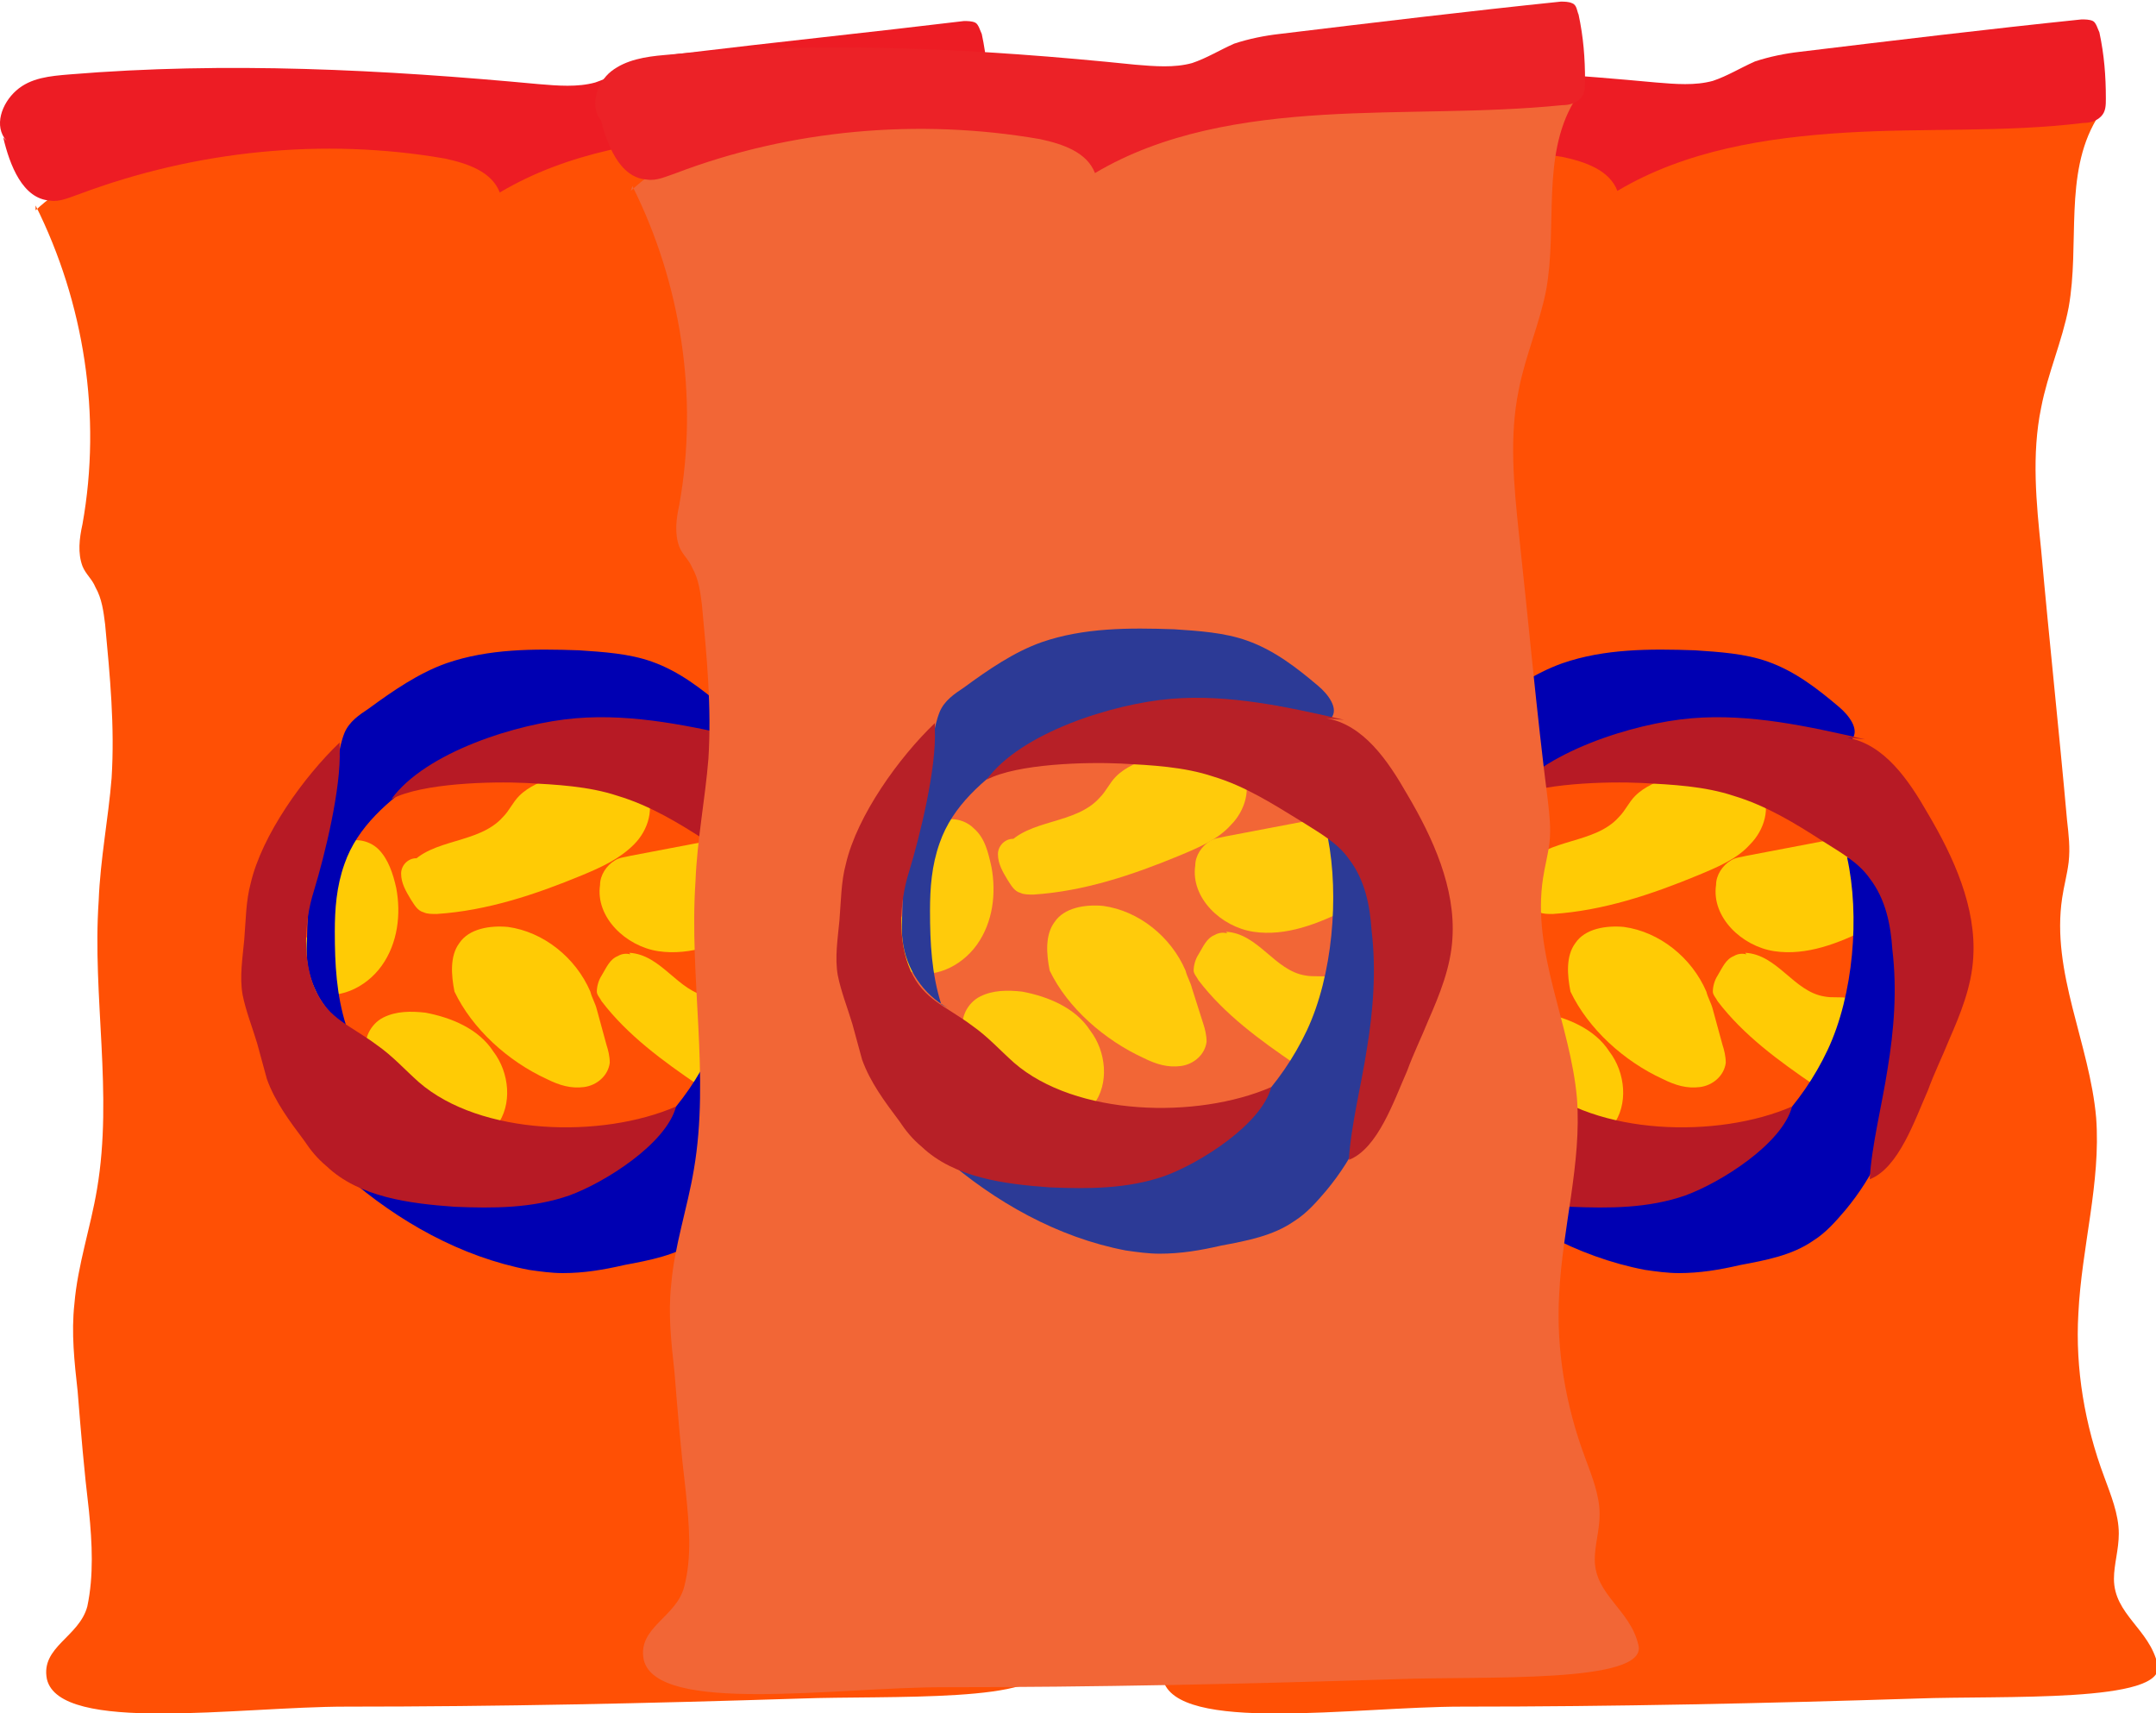 <?xml version="1.0" encoding="utf-8"?>
<!-- Generator: Adobe Illustrator 18.1.0, SVG Export Plug-In . SVG Version: 6.00 Build 0)  -->
<svg version="1.1" id="Layer_1" xmlns="http://www.w3.org/2000/svg" xmlns:xlink="http://www.w3.org/1999/xlink" x="0px" y="0px"
	 viewBox="0 0 133.3 105.9" style="enable-background:new 0 0 133.3 105.9;" xml:space="preserve">
<style type="text/css">
	.st0{fill:#FFFFFF;}
	.st1{fill:#0071FC;}
	.st2{fill:none;stroke:#001D2D;stroke-width:2;stroke-linecap:round;stroke-linejoin:round;stroke-miterlimit:10;}
	.st3{fill:#F4D49D;}
	.st4{fill:#44612D;}
	.st5{fill:#9BC53D;}
	.st6{fill:#CDCED0;}
	.st7{fill:#E7E9E6;}
	.st8{fill:#C9A877;}
	.st9{fill:#D2A12A;}
	.st10{fill:#EEA820;}
	.st11{fill:#6E1F3F;}
	.st12{fill:#2AAAE2;}
	.st13{fill:#25809A;}
	.st14{fill:#F48CA3;}
	.st15{fill:#BD294C;}
	.st16{fill:#6B3315;}
	.st17{fill:#ED2024;}
	.st18{fill:#FFCB0B;}
	.st19{fill:#412312;}
	.st20{fill:#282A73;}
	.st21{fill:#228099;}
	.st22{fill:#0000B2;}
	.st23{fill:#FFCB05;}
	.st24{fill:#EFA803;}
	.st25{fill:#D16502;}
	.st26{fill:#902924;}
	.st27{fill:#B71A25;}
	.st28{fill:#FF0005;}
	.st29{fill:#AD8104;}
	.st30{fill:#FFDB9C;}
	.st31{fill:#FFEDD4;}
	.st32{fill:#D3A100;}
	.st33{fill:#006837;}
	.st34{fill:#ED1C24;}
	.st35{fill:#6D6C73;}
	.st36{fill:#BFBEBE;}
	.st37{fill:#FFF5D9;}
	.st38{fill:#FF5005;}
	.st39{fill:#F26636;}
	.st40{fill:#EC2227;}
	.st41{fill:#2C3A96;}
	.st42{fill:#B72027;}
	.st43{fill:#C89754;}
	.st44{fill:#F19121;}
	.st45{fill:#FDEB07;}
	.st46{fill:#FEC045;}
	.st47{fill:#732644;}
	.st48{fill:#BB1E72;}
	.st49{fill:#AD832D;}
	.st50{fill:#08549E;}
	.st51{fill:#416FB6;}
	.st52{fill:#9A3D21;}
	.st53{fill:#BD4D27;}
</style>
<g id="XMLID_603_">
	<g id="XMLID_1362_">
		<g id="XMLID_1646_">
			<path id="XMLID_441_" class="st38" d="M71.2,12.7c3,6,4.1,13,2.9,19.7c-0.2,0.9-0.3,1.8,0,2.6c0.2,0.5,0.6,0.8,0.8,1.3
				c0.4,0.7,0.5,1.5,0.6,2.3c0.3,3.2,0.6,6.3,0.4,9.5c-0.2,2.5-0.7,5-0.8,7.6c-0.4,5.9,0.9,12-0.1,17.8c-0.4,2.4-1.2,4.7-1.4,7.1
				c-0.2,1.8,0,3.6,0.2,5.4c0.2,2.5,0.4,4.9,0.7,7.4c0.2,2,0.3,4-0.1,5.9c-0.5,1.9-2.9,2.5-2.5,4.5c0.8,3.4,11.9,1.7,18.5,1.7
				c9.4,0,18.7-0.2,28.1-0.5c5.3-0.2,15.5,0.3,14.9-2.1c-0.5-2.2-2.7-3.1-2.7-5.3c0-0.9,0.3-1.8,0.3-2.8c0-1.2-0.5-2.4-0.9-3.5
				c-1.2-3.2-1.8-6.7-1.6-10.1c0.2-4.1,1.4-8.1,1.1-12.1c-0.4-4.6-2.8-9-2.1-13.6c0.1-0.7,0.3-1.4,0.4-2.2c0.1-0.9,0-1.7-0.1-2.6
				c-0.5-5.6-1.1-11.1-1.6-16.7c-0.3-2.9-0.6-5.9,0-8.8c0.4-2.1,1.3-4.1,1.7-6.2c0.7-3.9-0.3-8.2,1.7-11.6
				C117.9,5.6,106,8.8,94.2,8.8c-4,0-8.1-0.3-12.1,0.1c-4,0.4-8,1.4-10.9,4.1"/>
		</g>
		<g id="XMLID_1636_">
			<path id="XMLID_437_" class="st34" d="M69.4,8.7c-0.8-0.9-0.3-2.4,0.6-3.1c0.9-0.7,2.1-0.9,3.3-1c9.7-0.9,19.4-0.4,29.1,0.5
				c1.2,0.1,2.4,0.2,3.5-0.1c0.9-0.3,1.7-0.8,2.6-1.2c0.9-0.3,1.9-0.5,2.8-0.6c5.8-0.7,11.6-1.4,17.4-2c0.2,0,0.5,0,0.7,0.1
				c0.2,0.1,0.3,0.5,0.4,0.7c0.3,1.4,0.4,2.7,0.4,4.1c0,0.4,0,0.8-0.3,1.1c-0.3,0.3-0.7,0.4-1.1,0.4c-4.9,0.6-9.8,0.3-14.7,0.6
				c-4.9,0.3-9.9,1.1-14.1,3.6c-0.5-1.3-2-1.8-3.4-2.1C89,8.5,81.1,9.3,73.9,12c-0.6,0.2-1.2,0.5-1.8,0.4c-1.7-0.1-2.5-2.2-2.9-3.9"
				/>
		</g>
		<g id="XMLID_1622_">
			<path id="XMLID_434_" class="st23" d="M94.3,53.5c1.4-1.7,4.3-1.3,5.8-3c0.4-0.4,0.6-0.9,1-1.3c0.6-0.6,1.4-0.9,2.2-1.2
				c1-0.3,2-0.6,3-0.6s2.1,0.5,2.6,1.4c0.6,1.1,0.2,2.5-0.7,3.4c-0.8,0.9-2,1.4-3.2,1.9c-2.9,1.2-5.9,2.2-9,2.4
				c-0.3,0-0.6,0-0.8-0.1c-0.4-0.1-0.6-0.5-0.8-0.8c-0.3-0.5-0.6-1-0.6-1.6c0-0.6,0.6-1.1,1.2-0.9"/>
		</g>
		<g id="XMLID_1614_">
			<path id="XMLID_432_" class="st23" d="M107.9,58.9c2,0.1,3,2.4,4.9,2.7c0.5,0.1,1,0,1.5,0.1c0.8,0.1,1.4,0.6,1.9,1
				c0.7,0.5,1.4,1.1,1.8,1.9c0.4,0.8,0.6,1.8,0.1,2.6c-0.6,1-1.9,1.4-3,1.2s-2-0.7-2.9-1.3c-2.2-1.5-4.4-3.1-6-5.2
				c-0.1-0.2-0.3-0.4-0.3-0.6c0-0.3,0.1-0.7,0.3-1c0.3-0.5,0.5-1,1-1.2c0.5-0.3,1.2-0.1,1.2,0.4"/>
		</g>
		<g id="XMLID_1606_">
			<path id="XMLID_430_" class="st23" d="M97.1,61.3c-0.2-1-0.3-2.2,0.3-3c0.6-0.9,1.9-1.1,3-1c2.2,0.3,4.2,1.9,5.1,4
				c0.1,0.4,0.3,0.7,0.4,1.1c0.2,0.7,0.4,1.5,0.6,2.2c0.1,0.3,0.2,0.7,0.2,1.1c-0.1,0.8-0.8,1.4-1.6,1.5c-0.8,0.1-1.5-0.1-2.3-0.5
				C100.4,65.6,98.2,63.6,97.1,61.3"/>
		</g>
		<g id="XMLID_1596_">
			<path id="XMLID_428_" class="st23" d="M114.3,51.7c-2.1,0.4-4.2,0.8-6.3,1.2c-0.4,0.1-0.7,0.1-1,0.3c-0.5,0.3-0.9,0.9-0.9,1.5
				c-0.3,2,1.6,3.8,3.6,4.1s4-0.5,5.8-1.4c0.3-0.2,0.6-0.3,0.8-0.7c0.1-0.3,0.1-0.6,0-0.9c-0.5-1.5-1.9-2.7-1.6-4.2"/>
		</g>
		<g id="XMLID_1587_">
			<path id="XMLID_426_" class="st23" d="M91.7,65.1c-0.3-0.8,0.2-1.8,1-2.2c0.8-0.4,1.7-0.4,2.6-0.3c1.6,0.3,3.3,1,4.2,2.4
				c1,1.3,1.2,3.3,0.2,4.6c-0.3,0.5-0.9,0.8-1.4,0.7c-0.3,0-0.5-0.2-0.7-0.4c-0.8-0.6-1.4-1.3-2-2C94.2,66.5,93.5,66,91.7,65.1"/>
		</g>
		<g id="XMLID_1580_">
			<path id="XMLID_424_" class="st23" d="M90,52.3c0.7-0.6,1.8-0.4,2.4,0.2c0.7,0.6,0.9,1.5,1.1,2.4c0.3,1.6,0.1,3.4-0.9,4.8
				c-1,1.4-2.8,2.2-4.3,1.6c-0.5-0.2-1.1-0.6-1.1-1.1c0-0.3,0-0.5,0.1-0.8c0.3-0.9,0.8-1.7,1.3-2.6C89.4,55.1,89.7,54.2,90,52.3"/>
		</g>
		<g id="XMLID_1575_">
			<path id="XMLID_415_" class="st22" d="M90.4,63.4c-0.6-1.9-0.7-3.8-0.7-5.8c0-1.4,0.1-2.8,0.6-4.2c0.8-2.3,2.7-3.9,4.7-5.3
				c3.5-2.4,7.7-3.7,11.9-3.5c1.5,0.1,3,0.1,4.5,0.4c1,0.2,2.1,0.4,3.1,0.7c0.5-0.6-0.2-1.5-0.8-2c-1.3-1.1-2.7-2.2-4.4-2.8
				c-1.4-0.5-3-0.6-4.5-0.7c-2.8-0.1-5.6-0.1-8.2,0.8c-1.7,0.6-3.3,1.7-4.8,2.8c-0.6,0.4-1.2,0.8-1.5,1.5c-0.2,0.5-0.3,1-0.4,1.6
				c-0.2,1.3-0.7,2.6-1.1,4c-0.5,2.1-0.7,4.2-0.8,6.4c0,0.7-0.1,1.4,0,2.2c0.2,1.7,1.3,3.4,2.8,4.2"/>
		</g>
		<g id="XMLID_1557_">
			<path id="XMLID_384_" class="st22" d="M90.6,72.7c2.2,1.3,4.8,1.5,7.4,1.6c1.4,0.1,2.9,0.1,4.3-0.2c1.1-0.2,2.1-0.7,3.1-1.2
				c3.3-1.8,6-4.6,7.6-8c1.6-3.4,2-8.3,1.2-11.9c1.2,0.2,2.1,2.1,2.7,3.1c0.6,1,0.8,2.2,1,3.4c0.7,5.4-0.3,11.1-3.8,15.3
				c-0.6,0.7-1.2,1.4-2,1.9c-1.3,0.9-2.9,1.2-4.5,1.5c-1.3,0.3-2.5,0.5-3.8,0.5c-0.7,0-1.4-0.1-2.1-0.2c-4.2-0.8-8.1-3-11.3-5.8"/>
		</g>
		<g id="XMLID_1415_">
			<path id="XMLID_418_" class="st27" d="M114.2,45.6c2.3,0.4,3.8,2.6,5,4.7c1.6,2.7,3,5.8,2.8,8.9c-0.1,1.8-0.8,3.5-1.5,5.1
				c-0.4,1-0.9,2-1.3,3.1c-0.8,1.8-1.8,4.8-3.6,5.5c0.1-2,0.8-4.8,1.1-6.8c0.4-2.4,0.6-4.9,0.3-7.4c-0.1-1.5-0.4-3.1-1.4-4.4
				c-0.7-1-1.8-1.6-2.9-2.3c-1.7-1.1-3.5-2.2-5.5-2.8c-1.8-0.6-3.8-0.7-5.7-0.8c-2.1-0.1-6.4,0-8.3,1c2.1-2.9,7.8-4.7,11.4-5
				c3.6-0.3,7.2,0.5,10.7,1.3"/>
		</g>
		<g id="XMLID_1369_">
			<path id="XMLID_416_" class="st27" d="M90,45.9c-2.2,2.1-4.8,5.7-5.5,8.7c-0.3,1.1-0.3,2.3-0.4,3.5c-0.1,1.1-0.3,2.3-0.1,3.4
				c0.2,1,0.6,2,0.9,3c0.2,0.7,0.4,1.5,0.6,2.2c0.5,1.4,1.4,2.6,2.3,3.8c0.4,0.6,0.8,1.1,1.4,1.6c2,1.9,5.1,2.3,7.9,2.5
				c2.4,0.1,4.8,0.1,7.1-0.7c2.2-0.8,6-3.2,6.6-5.5c-4.6,2-12.1,1.8-15.9-1.5c-0.9-0.8-1.6-1.6-2.6-2.3c-1.6-1.2-3-1.6-3.8-3.4
				c-0.8-1.8-0.7-4.2-0.1-6.1c0.7-2.3,1.7-6.4,1.6-8.8"/>
		</g>
	</g>
	<g id="XMLID_362_">
		<g id="XMLID_677_">
			<path id="XMLID_414_" class="st38" d="M2.2,12.7c3,6,4.1,13,2.9,19.7c-0.2,0.9-0.3,1.8,0,2.6c0.2,0.5,0.6,0.8,0.8,1.3
				c0.4,0.7,0.5,1.5,0.6,2.3c0.3,3.2,0.6,6.3,0.4,9.5c-0.2,2.5-0.7,5-0.8,7.6C5.7,61.6,7,67.6,6,73.5c-0.4,2.4-1.2,4.7-1.4,7.1
				c-0.2,1.8,0,3.6,0.2,5.4c0.2,2.5,0.4,4.9,0.7,7.4c0.2,2,0.3,4-0.1,5.9c-0.5,1.9-2.9,2.5-2.5,4.5c0.8,3.4,11.9,1.7,18.5,1.7
				c9.4,0,18.7-0.2,28.1-0.5c5.3-0.2,15.5,0.3,14.9-2.1c-0.5-2.2-2.7-3.1-2.7-5.3c0-0.9,0.3-1.8,0.3-2.8c0-1.2-0.5-2.4-0.9-3.5
				c-1.2-3.2-1.8-6.7-1.6-10.1c0.2-4.1,1.4-8.1,1.1-12.1c-0.4-4.6-2.8-9-2.1-13.6c0.1-0.7,0.3-1.4,0.4-2.2c0.1-0.9,0-1.7-0.1-2.6
				c-0.5-5.6-1.1-11.1-1.6-16.7c-0.3-2.9-0.6-5.9,0-8.8c0.4-2.1,1.3-4.1,1.7-6.2c0.7-3.9-0.3-8.2,1.7-11.6C48.9,5.6,37,8.8,25.2,8.8
				c-4,0-8.1-0.3-12.1,0.1s-8,1.4-10.9,4.1"/>
		</g>
		<g id="XMLID_674_">
			<path id="XMLID_410_" class="st34" d="M0.4,8.7C-0.4,7.8,0.1,6.4,1,5.6s2.1-0.9,3.3-1C14,3.8,23.7,4.3,33.3,5.2
				c1.2,0.1,2.4,0.2,3.5-0.1c0.9-0.3,1.7-0.8,2.6-1.2c0.9-0.3,1.9-0.5,2.8-0.6C48,2.6,53.8,2,59.6,1.3c0.2,0,0.5,0,0.7,0.1
				c0.2,0.1,0.3,0.5,0.4,0.7c0.3,1.4,0.4,2.7,0.4,4.1c0,0.4,0,0.8-0.3,1.1c-0.3,0.3-0.7,0.4-1.1,0.4C54.8,8.3,49.9,8,45,8.3
				c-4.9,0.3-9.9,1.1-14.1,3.6c-0.5-1.3-2-1.8-3.4-2.1C20,8.5,12.1,9.3,4.9,12c-0.6,0.2-1.2,0.5-1.8,0.4c-1.7-0.1-2.5-2.2-2.9-3.9"
				/>
		</g>
		<g id="XMLID_671_">
			<path id="XMLID_407_" class="st23" d="M25.3,53.5c1.4-1.7,4.3-1.3,5.8-3c0.4-0.4,0.6-0.9,1-1.3c0.6-0.6,1.4-0.9,2.2-1.2
				c1-0.3,2-0.6,3-0.6s2.1,0.5,2.6,1.4c0.6,1.1,0.2,2.5-0.7,3.4s-2,1.4-3.2,1.9c-2.9,1.2-5.9,2.2-9,2.4c-0.3,0-0.6,0-0.8-0.1
				c-0.4-0.1-0.6-0.5-0.8-0.8c-0.3-0.5-0.6-1-0.6-1.6c0-0.6,0.6-1.1,1.2-0.9"/>
		</g>
		<g id="XMLID_667_">
			<path id="XMLID_404_" class="st23" d="M38.9,58.9c2,0.1,3,2.4,4.9,2.7c0.5,0.1,1,0,1.5,0.1c0.8,0.1,1.4,0.6,1.9,1
				c0.7,0.5,1.4,1.1,1.8,1.9c0.4,0.8,0.6,1.8,0.1,2.6c-0.6,1-1.9,1.4-3,1.2s-2-0.7-2.9-1.3c-2.2-1.5-4.4-3.1-6-5.2
				c-0.1-0.2-0.3-0.4-0.3-0.6c0-0.3,0.1-0.7,0.3-1c0.3-0.5,0.5-1,1-1.2c0.5-0.3,1.2-0.1,1.2,0.4"/>
		</g>
		<g id="XMLID_661_">
			<path id="XMLID_401_" class="st23" d="M28.1,61.3c-0.2-1-0.3-2.2,0.3-3c0.6-0.9,1.9-1.1,3-1c2.2,0.3,4.2,1.9,5.1,4
				c0.1,0.4,0.3,0.7,0.4,1.1c0.2,0.7,0.4,1.5,0.6,2.2c0.1,0.3,0.2,0.7,0.2,1.1c-0.1,0.8-0.8,1.4-1.6,1.5c-0.8,0.1-1.5-0.1-2.3-0.5
				C31.4,65.6,29.2,63.6,28.1,61.3"/>
		</g>
		<g id="XMLID_658_">
			<path id="XMLID_398_" class="st23" d="M45.3,51.7c-2.1,0.4-4.2,0.8-6.3,1.2c-0.4,0.1-0.7,0.1-1,0.3c-0.5,0.3-0.9,0.9-0.9,1.5
				c-0.3,2,1.6,3.8,3.6,4.1s4-0.5,5.8-1.4c0.3-0.2,0.6-0.3,0.8-0.7c0.1-0.3,0.1-0.6,0-0.9c-0.5-1.5-1.9-2.7-1.6-4.2"/>
		</g>
		<g id="XMLID_652_">
			<path id="XMLID_394_" class="st23" d="M22.7,65.1c-0.3-0.8,0.2-1.8,1-2.2c0.8-0.4,1.7-0.4,2.6-0.3c1.6,0.3,3.3,1,4.2,2.4
				c1,1.3,1.2,3.3,0.2,4.6c-0.3,0.5-0.9,0.8-1.4,0.7c-0.3,0-0.5-0.2-0.7-0.4c-0.8-0.6-1.4-1.3-2-2C25.2,66.5,24.5,66,22.7,65.1"/>
		</g>
		<g id="XMLID_645_">
			<path id="XMLID_391_" class="st23" d="M21,52.3c0.7-0.6,1.8-0.4,2.4,0.2s0.9,1.5,1.1,2.4c0.3,1.6,0.1,3.4-0.9,4.8
				c-1,1.4-2.8,2.2-4.3,1.6c-0.5-0.2-1.1-0.6-1.1-1.1c0-0.3,0-0.5,0.1-0.8c0.3-0.9,0.8-1.7,1.3-2.6C20.4,55.1,20.7,54.2,21,52.3"/>
		</g>
		<g id="XMLID_641_">
			<path id="XMLID_381_" class="st22" d="M21.4,63.4c-0.6-1.9-0.7-3.8-0.7-5.8c0-1.4,0.1-2.8,0.6-4.2c0.8-2.3,2.7-3.9,4.7-5.3
				c3.5-2.4,7.7-3.7,11.9-3.5c1.5,0.1,3,0.1,4.5,0.4c1,0.2,2.1,0.4,3.1,0.7c0.5-0.6-0.2-1.5-0.8-2c-1.3-1.1-2.7-2.2-4.4-2.8
				c-1.4-0.5-3-0.6-4.5-0.7c-2.8-0.1-5.6-0.1-8.2,0.8c-1.7,0.6-3.3,1.7-4.8,2.8c-0.6,0.4-1.2,0.8-1.5,1.5c-0.2,0.5-0.3,1-0.4,1.6
				c-0.2,1.3-0.7,2.6-1.1,4c-0.5,2.1-0.7,4.2-0.8,6.4c0,0.7-0.1,1.4,0,2.2c0.2,1.7,1.3,3.4,2.8,4.2"/>
		</g>
		<g id="XMLID_637_">
			<path id="XMLID_377_" class="st22" d="M21.6,72.7c2.2,1.3,4.8,1.5,7.4,1.6c1.4,0.1,2.9,0.1,4.3-0.2c1.1-0.2,2.1-0.7,3.1-1.2
				c3.3-1.8,6-4.6,7.6-8c1.6-3.4,2-8.3,1.2-11.9c1.2,0.2,2.1,2.1,2.7,3.1s0.8,2.2,1,3.4c0.7,5.4-0.3,11.1-3.8,15.3
				c-0.6,0.7-1.2,1.4-2,1.9c-1.3,0.9-2.9,1.2-4.5,1.5c-1.3,0.3-2.5,0.5-3.8,0.5c-0.7,0-1.4-0.1-2.1-0.2c-4.2-0.8-8.1-3-11.3-5.8"/>
		</g>
		<g id="XMLID_364_">
			<path id="XMLID_421_" class="st27" d="M45.2,45.6c2.3,0.4,3.8,2.6,5,4.7c1.6,2.7,3,5.8,2.8,8.9c-0.1,1.8-0.8,3.5-1.5,5.1
				c-0.4,1-0.9,2-1.3,3.1c-0.8,1.8-1.8,4.8-3.6,5.5c0.1-2,0.8-4.8,1.1-6.8c0.4-2.4,0.6-4.9,0.3-7.4c-0.1-1.5-0.4-3.1-1.4-4.4
				c-0.7-1-1.8-1.6-2.9-2.3c-1.7-1.1-3.5-2.2-5.5-2.8c-1.8-0.6-3.8-0.7-5.7-0.8c-2.1-0.1-6.4,0-8.3,1c2.1-2.9,7.8-4.7,11.4-5
				s7.2,0.5,10.7,1.3"/>
		</g>
		<g id="XMLID_363_">
			<path id="XMLID_439_" class="st27" d="M21,45.9c-2.2,2.1-4.8,5.7-5.5,8.7c-0.3,1.1-0.3,2.3-0.4,3.5c-0.1,1.1-0.3,2.3-0.1,3.4
				c0.2,1,0.6,2,0.9,3c0.2,0.7,0.4,1.5,0.6,2.2c0.5,1.4,1.4,2.6,2.3,3.8c0.4,0.6,0.8,1.1,1.4,1.6c2,1.9,5.1,2.3,7.9,2.5
				c2.4,0.1,4.8,0.1,7.1-0.7c2.2-0.8,6-3.2,6.6-5.5c-4.6,2-12.1,1.8-15.9-1.5c-0.9-0.8-1.6-1.6-2.6-2.3c-1.6-1.2-3-1.6-3.8-3.4
				c-0.8-1.8-0.7-4.2-0.1-6.1c0.7-2.3,1.7-6.4,1.6-8.8"/>
		</g>
	</g>
	<g id="XMLID_76_">
		<path id="XMLID_361_" class="st39" d="M39.1,11.5c3,6,4.1,13,2.9,19.7c-0.2,0.9-0.3,1.8,0,2.6c0.2,0.5,0.6,0.8,0.8,1.3
			c0.4,0.7,0.5,1.5,0.6,2.3c0.3,3.2,0.6,6.3,0.4,9.5c-0.2,2.5-0.7,5-0.8,7.6c-0.4,5.9,0.9,12-0.1,17.8c-0.4,2.4-1.2,4.7-1.4,7.1
			c-0.2,1.8,0,3.6,0.2,5.4c0.2,2.5,0.4,4.9,0.7,7.4c0.2,2,0.4,4-0.1,5.9s-2.9,2.5-2.5,4.5c0.8,3.4,11.9,1.7,18.5,1.7
			c9.4,0,18.7-0.2,28.1-0.5c5.3-0.2,15.5,0.3,14.9-2.1c-0.5-2.2-2.7-3.1-2.7-5.3c0-0.9,0.3-1.8,0.3-2.8c0-1.2-0.5-2.4-0.9-3.5
			c-1.2-3.2-1.8-6.7-1.6-10.1c0.2-4.1,1.4-8.1,1.1-12.1c-0.4-4.6-2.8-9-2.1-13.6c0.1-0.7,0.3-1.4,0.4-2.2c0.1-0.9,0-1.7-0.1-2.6
			C95,44,94.5,38.4,93.9,32.9c-0.3-2.9-0.6-5.9,0-8.8c0.4-2.1,1.3-4.1,1.7-6.2c0.7-3.9-0.3-8.2,1.7-11.6C85.7,4.3,73.9,7.5,62.1,7.6
			C58,7.6,54,7.3,50,7.7C46,8.1,42,9,39,11.8"/>
		<path id="XMLID_360_" class="st40" d="M37.2,7.5c-0.8-0.9-0.3-2.4,0.6-3.1c0.9-0.7,2.1-0.9,3.3-1C50.8,2.5,60.5,3,70.2,4
			c1.2,0.1,2.4,0.2,3.5-0.1c0.9-0.3,1.7-0.8,2.6-1.2c0.9-0.3,1.9-0.5,2.8-0.6c5.8-0.7,11.6-1.4,17.4-2c0.2,0,0.5,0,0.7,0.1
			c0.3,0.1,0.3,0.5,0.4,0.7c0.3,1.4,0.4,2.7,0.4,4.1c0,0.4,0,0.8-0.3,1.1c-0.3,0.3-0.7,0.4-1.1,0.4C91.6,7,86.7,6.8,81.8,7.1
			c-4.9,0.3-9.9,1.1-14.1,3.6c-0.5-1.3-2-1.8-3.4-2.1C56.8,7.3,48.9,8,41.8,10.7c-0.6,0.2-1.2,0.5-1.8,0.4c-1.7-0.1-2.5-2.2-2.9-3.9
			"/>
		<path id="XMLID_359_" class="st18" d="M62.2,52.3c1.4-1.7,4.3-1.3,5.8-3c0.4-0.4,0.6-0.9,1-1.3c0.6-0.6,1.4-0.9,2.2-1.2
			c1-0.3,2-0.7,3-0.6c1,0,2.1,0.5,2.6,1.4c0.6,1.1,0.2,2.5-0.7,3.4c-0.8,0.9-2,1.4-3.2,1.9c-2.9,1.2-5.9,2.2-9,2.4
			c-0.3,0-0.6,0-0.8-0.1c-0.4-0.1-0.6-0.5-0.8-0.8c-0.3-0.5-0.6-1-0.6-1.6c0-0.6,0.6-1.1,1.2-0.9"/>
		<path id="XMLID_358_" class="st18" d="M75.8,57.6c2,0.1,3,2.4,4.9,2.7c0.5,0.1,1,0,1.5,0.1c0.8,0.1,1.4,0.6,1.9,1
			c0.7,0.5,1.4,1.1,1.8,1.9c0.4,0.8,0.6,1.8,0.1,2.6c-0.6,1-1.9,1.4-3,1.2c-1.1-0.2-2-0.7-2.9-1.3c-2.2-1.5-4.4-3.1-6-5.2
			c-0.1-0.2-0.3-0.4-0.3-0.6c0-0.3,0.1-0.7,0.3-1c0.3-0.5,0.5-1,1-1.2c0.5-0.3,1.2-0.1,1.2,0.4"/>
		<path id="XMLID_356_" class="st18" d="M64.9,60c-0.2-1-0.3-2.2,0.3-3c0.6-0.9,1.9-1.1,3-1c2.2,0.3,4.2,1.9,5.1,4
			c0.1,0.4,0.3,0.7,0.4,1.1l0.7,2.2c0.1,0.3,0.2,0.7,0.2,1.1c-0.1,0.8-0.8,1.4-1.6,1.5c-0.8,0.1-1.5-0.1-2.3-0.5
			C68.3,64.3,66,62.3,64.9,60"/>
		<path id="XMLID_353_" class="st18" d="M82.1,50.5c-2.1,0.4-4.2,0.8-6.3,1.2c-0.4,0.1-0.7,0.1-1,0.3c-0.5,0.3-0.9,0.9-0.9,1.5
			c-0.3,2,1.6,3.8,3.6,4.1c2,0.3,4-0.5,5.8-1.4c0.3-0.2,0.6-0.3,0.8-0.7c0.1-0.3,0.1-0.6,0-0.9c-0.5-1.5-1.9-2.7-1.6-4.2"/>
		<path id="XMLID_351_" class="st18" d="M59.6,63.8c-0.3-0.8,0.2-1.8,1-2.2c0.8-0.4,1.7-0.4,2.6-0.3c1.6,0.3,3.3,1,4.2,2.4
			c1,1.3,1.2,3.3,0.2,4.6c-0.3,0.5-0.9,0.8-1.4,0.7c-0.3-0.1-0.5-0.2-0.7-0.4c-0.8-0.6-1.4-1.3-2-2C62,65.3,61.3,64.7,59.6,63.8"/>
		<path id="XMLID_324_" class="st18" d="M57.8,51c0.7-0.6,1.8-0.4,2.4,0.2c0.7,0.6,0.9,1.5,1.1,2.4c0.3,1.6,0.1,3.4-0.9,4.8
			c-1,1.4-2.8,2.2-4.3,1.6c-0.5-0.2-1.1-0.6-1.1-1.1c0-0.3,0-0.5,0.1-0.8c0.3-0.9,0.8-1.7,1.3-2.6C57.3,53.8,57.6,53,57.8,51"/>
		<path id="XMLID_322_" class="st41" d="M58.2,62.1c-0.6-1.9-0.7-3.8-0.7-5.8c0-1.4,0.1-2.8,0.6-4.2c0.8-2.3,2.7-3.9,4.7-5.3
			c3.5-2.4,7.7-3.7,11.9-3.5c1.5,0.1,3,0.1,4.5,0.4l3.1,0.7c0.5-0.6-0.2-1.5-0.8-2c-1.3-1.1-2.7-2.2-4.4-2.8c-1.4-0.5-3-0.6-4.5-0.7
			c-2.8-0.1-5.6-0.1-8.2,0.8c-1.7,0.6-3.3,1.7-4.8,2.8c-0.6,0.4-1.2,0.8-1.5,1.5c-0.2,0.5-0.3,1-0.4,1.5c-0.2,1.3-0.7,2.6-1.1,4
			c-0.5,2.1-0.7,4.2-0.8,6.4c0,0.7-0.1,1.4,0,2.2c0.2,1.8,1.3,3.4,2.8,4.2"/>
		<path id="XMLID_297_" class="st41" d="M58.4,71.5c2.2,1.3,4.8,1.5,7.4,1.6c1.4,0.1,2.9,0.1,4.3-0.2c1.1-0.2,2.1-0.7,3.1-1.2
			c3.3-1.8,6-4.6,7.6-8c1.6-3.4,2-8.3,1.3-11.9c1.2,0.2,2.1,2.1,2.7,3.1c0.6,1,0.8,2.2,1,3.4c0.7,5.4-0.3,11.1-3.8,15.3
			c-0.6,0.7-1.2,1.4-2,1.9c-1.3,0.9-2.9,1.2-4.5,1.5c-1.3,0.3-2.5,0.5-3.8,0.5c-0.7,0-1.4-0.1-2.1-0.2c-4.2-0.8-8.1-3-11.3-5.8"/>
		<path id="XMLID_365_" class="st42" d="M82,44.4c2.3,0.4,3.8,2.6,5,4.7c1.6,2.7,3,5.8,2.8,8.9c-0.1,1.8-0.8,3.5-1.5,5.1
			c-0.4,1-0.9,2-1.3,3.1c-0.8,1.8-1.8,4.8-3.6,5.5c0.1-2,0.8-4.8,1.1-6.8c0.4-2.4,0.6-4.9,0.3-7.4c-0.1-1.5-0.4-3.1-1.4-4.4
			c-0.7-1-1.8-1.6-2.9-2.3c-1.8-1.1-3.5-2.2-5.5-2.8c-1.8-0.6-3.8-0.7-5.7-0.8c-2.1-0.1-6.4,0-8.3,1c2.1-2.9,7.8-4.7,11.4-5
			c3.6-0.3,7.2,0.5,10.7,1.3"/>
		<path id="XMLID_489_" class="st42" d="M57.8,44.7c-2.2,2.1-4.8,5.7-5.5,8.7c-0.3,1.1-0.3,2.3-0.4,3.5c-0.1,1.1-0.3,2.3-0.1,3.4
			c0.2,1,0.6,2,0.9,3c0.2,0.7,0.4,1.5,0.6,2.2c0.5,1.4,1.4,2.6,2.3,3.8c0.4,0.6,0.8,1.1,1.4,1.6c2,1.9,5.1,2.3,7.9,2.5
			c2.4,0.1,4.8,0.1,7.1-0.7c2.2-0.8,6-3.2,6.6-5.5c-4.6,2-12.1,1.8-15.9-1.5c-0.9-0.8-1.6-1.6-2.6-2.3c-1.6-1.2-3-1.6-3.8-3.4
			c-0.8-1.8-0.7-4.2-0.1-6.1c0.7-2.3,1.7-6.4,1.6-8.8"/>
	</g>
</g>
</svg>
